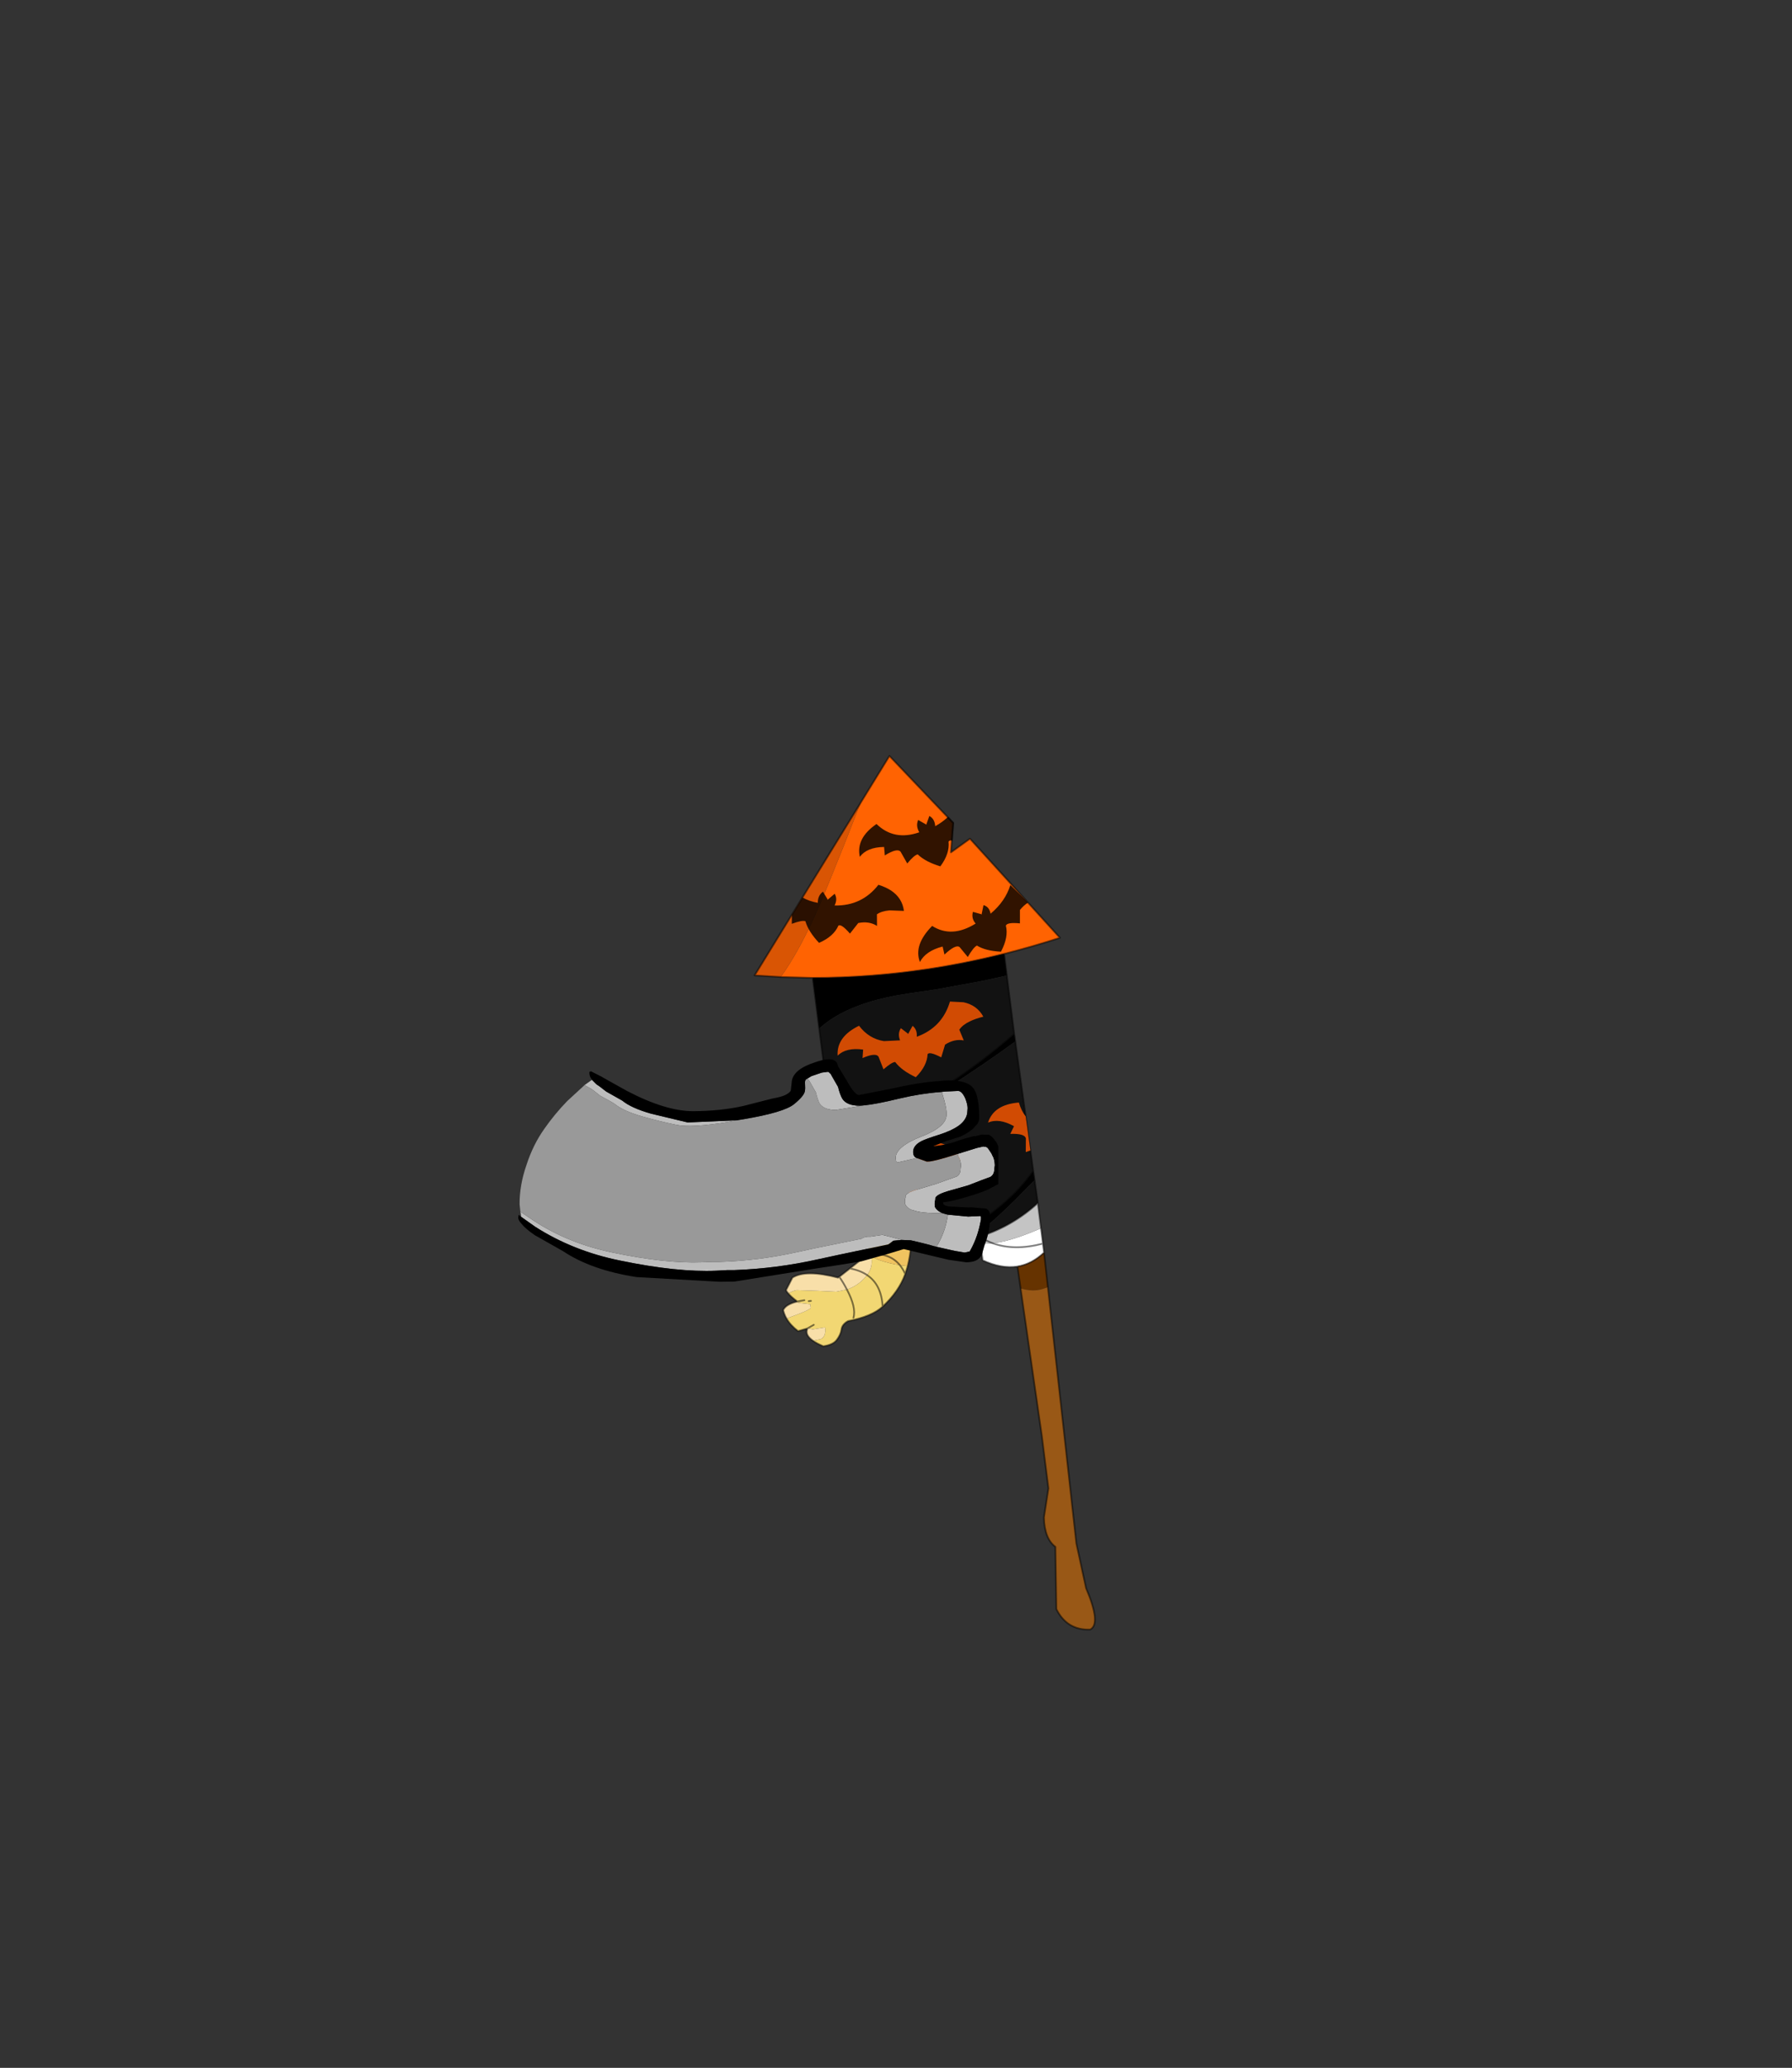 <?xml version="1.0" encoding="UTF-8" standalone="no"?>
<svg xmlns:xlink="http://www.w3.org/1999/xlink" height="531.5px" width="460.6px" xmlns="http://www.w3.org/2000/svg">
  <rect width="100%" height="100%" fill="#333333" stroke="none"/>
  <g transform="matrix(1.0, 0.0, 0.0, 1.0, 193.65, 334.05)">
    <use height="501.1" transform="matrix(0.449, 0.0, 0.0, 0.449, 0.075, -139.975)" width="195.85" xlink:href="#shape0"/>
    <use height="57.2" transform="matrix(1.0, 0.0, 0.0, 1.0, -60.45, -61.8)" width="123.4" xlink:href="#shape1"/>
  </g>
  <defs>
    <g id="shape0" transform="matrix(1.0, 0.0, 0.0, 1.0, 0.5, 0.5)">
      <path d="M60.75 26.75 L77.2 0.0 113.7 38.35 112.4 55.2 123.3 47.35 174.8 104.1 Q158.85 109.25 142.85 113.3 120.6 118.9 98.45 122.2 65.8 127.05 33.3 127.05 L14.95 126.55 Q19.7 120.05 24.65 111.15 28.6 104.05 32.65 95.5 40.55 78.7 60.75 26.75" fill="#ff6302" fill-rule="evenodd" stroke="none"/>
      <path d="M14.95 126.55 L0.0 125.65 60.75 26.75 Q40.55 78.7 32.65 95.5 28.6 104.05 24.65 111.15 19.7 120.05 14.95 126.55" fill="#d95504" fill-rule="evenodd" stroke="none"/>
      <path d="M142.85 113.3 L144.4 125.75 130.3 128.8 103.85 133.65 88.5 135.9 Q62.7 139.6 46.7 148.95 41.0 152.35 37.0 156.1 L33.3 127.05 Q65.8 127.05 98.45 122.2 120.6 118.9 142.85 113.3 M148.65 159.25 L149.25 163.45 Q139.85 170.35 130.2 176.9 120.3 183.65 110.25 190.1 L93.0 200.75 92.95 200.75 Q58.6 221.2 45.8 224.55 L45.65 223.5 45.35 221.1 Q69.85 211.75 92.1 199.3 100.95 194.3 109.45 188.85 119.4 182.4 128.85 175.3 139.05 167.65 148.65 159.25 M159.55 237.65 L160.3 242.8 149.0 254.3 Q134.1 268.9 123.6 276.65 114.6 278.85 104.8 279.4 141.65 263.05 159.55 237.65" fill="#000000" fill-rule="evenodd" stroke="none"/>
      <path d="M144.4 125.75 L148.65 159.25 Q139.05 167.65 128.85 175.3 119.4 182.4 109.45 188.85 100.95 194.3 92.1 199.3 69.85 211.75 45.35 221.1 L37.0 156.1 Q41.0 152.35 46.7 148.95 62.7 139.6 88.5 135.9 L103.85 133.65 130.3 128.8 144.4 125.75 M149.25 163.45 L159.55 237.65 Q141.65 263.05 104.8 279.4 97.4 279.7 89.65 279.2 78.8 278.45 67.15 275.9 59.65 274.2 51.85 271.9 L45.85 224.7 45.8 224.55 Q58.6 221.2 92.95 200.75 L93.0 200.75 110.25 190.1 Q120.3 183.65 130.2 176.9 139.85 170.35 149.25 163.45 M160.3 242.8 L162.15 255.95 Q147.45 269.35 128.85 275.15 L123.6 276.65 Q134.1 268.9 149.0 254.3 L160.3 242.8" fill="#121212" fill-rule="evenodd" stroke="none"/>
      <path d="M87.65 292.05 L86.25 296.55 Q82.65 306.55 73.3 315.25 67.15 320.9 53.55 323.5 50.15 325.35 49.75 328.25 49.35 331.2 47.15 334.15 45.05 337.1 39.35 337.9 35.6 336.35 33.4 334.75 L38.0 333.8 Q41.05 332.2 40.35 327.1 L33.2 328.25 30.5 327.55 30.3 327.7 24.9 329.25 Q20.55 325.95 18.3 322.05 L25.95 319.15 Q31.15 317.1 32.15 316.05 L31.85 313.85 25.7 313.1 23.3 312.6 24.45 312.3 Q20.85 309.6 19.3 307.7 22.15 306.05 24.1 305.8 L35.9 306.2 46.75 306.7 52.85 305.45 Q58.5 303.5 62.4 299.45 L64.45 297.2 Q67.6 292.8 67.0 287.95 L66.75 286.6 71.45 288.6 Q77.15 290.6 83.2 291.5 L87.65 292.05 M62.75 285.8 L63.5 284.9 64.55 285.55 62.75 285.8 M83.2 291.5 Q84.9 293.65 86.25 296.55 84.9 293.65 83.2 291.5 M73.3 315.25 Q72.65 302.7 64.45 297.2 72.65 302.7 73.3 315.25 M56.6 321.6 Q58.3 315.75 52.85 305.45 58.3 315.75 56.6 321.6 M28.5 311.55 L24.45 312.3 28.5 311.55 M32.25 311.95 L31.0 312.1 32.25 311.95 M30.5 327.55 L33.9 325.65 30.5 327.55" fill="#f2d773" fill-rule="evenodd" stroke="none"/>
      <path d="M89.65 279.2 Q89.15 286.1 87.65 292.05 L83.2 291.5 Q77.15 290.6 71.45 288.6 L66.75 286.6 64.55 285.55 66.25 285.3 Q77.3 284.3 83.2 291.5 77.3 284.3 66.25 285.3 L64.55 285.55 63.5 284.9 64.8 282.6 Q66.85 278.9 67.15 275.9 78.8 278.45 89.65 279.2" fill="#f0c360" fill-rule="evenodd" stroke="none"/>
      <path d="M163.95 270.4 L165.05 279.15 165.7 284.3 Q158.75 290.9 150.5 292.25 141.35 293.7 130.55 288.7 L129.35 279.4 130.75 279.3 136.35 278.95 137.75 278.75 Q145.85 277.75 158.95 272.5 L163.95 270.4 M165.05 279.15 Q148.7 283.45 136.35 278.95 148.7 283.45 165.05 279.15" fill="#ffffff" fill-rule="evenodd" stroke="none"/>
      <path d="M162.15 255.95 L163.95 270.4 158.95 272.5 Q145.85 277.75 137.75 278.75 L136.35 278.95 Q132.4 277.5 128.85 275.15 132.4 277.5 136.35 278.95 L130.75 279.3 129.35 279.4 128.85 275.15 Q147.45 269.35 162.15 255.95" fill="#c4c4c4" fill-rule="evenodd" stroke="none"/>
      <path d="M33.4 334.75 Q28.5 331.3 30.3 327.7 L30.5 327.55 33.2 328.25 40.35 327.1 Q41.05 332.2 38.0 333.8 L33.4 334.75 M18.3 322.05 L17.6 320.75 Q16.8 319.05 16.35 317.25 17.65 314.25 23.3 312.6 L25.7 313.1 31.85 313.85 32.15 316.05 Q31.15 317.1 25.95 319.15 L18.3 322.05 M19.3 307.7 Q18.3 306.6 18.0 305.8 L21.65 298.65 Q29.2 293.8 47.8 298.65 L48.5 298.15 54.55 293.4 60.6 288.6 62.75 285.8 64.55 285.55 66.75 286.6 67.0 287.95 Q67.6 292.8 64.45 297.2 L62.4 299.45 Q58.5 303.5 52.85 305.45 L46.75 306.7 35.9 306.2 24.1 305.8 Q22.15 306.05 19.3 307.7 M48.5 298.15 Q51.1 301.95 52.85 305.45 51.1 301.95 48.5 298.15 M64.45 297.2 Q60.35 294.4 54.55 293.4 60.35 294.4 64.45 297.2" fill="#f8dfa9" fill-rule="evenodd" stroke="none"/>
      <path d="M165.7 284.3 L167.9 304.05 Q164.85 305.4 161.85 305.8 157.55 306.35 152.3 304.85 L150.5 292.25 Q158.75 290.9 165.7 284.3" fill="#663300" fill-rule="evenodd" stroke="none"/>
      <path d="M167.9 304.05 L184.2 450.75 189.75 476.35 Q198.55 496.95 192.1 500.1 178.8 500.55 172.75 488.35 L172.2 452.75 Q165.95 448.05 165.65 435.95 L168.2 419.25 164.45 389.35 152.3 304.85 Q157.55 306.35 161.85 305.8 164.85 305.4 167.9 304.05" fill="#995816" fill-rule="evenodd" stroke="none"/>
      <path d="M60.75 26.75 L77.2 0.0 113.7 38.35 112.4 55.2 123.3 47.35 174.8 104.1 Q158.85 109.25 142.85 113.3 L144.4 125.75 148.65 159.25 149.25 163.45 159.55 237.65 160.3 242.8 162.15 255.95 163.95 270.4 165.05 279.15 165.7 284.3 167.9 304.05 184.2 450.75 189.75 476.35 Q198.55 496.95 192.1 500.1 178.8 500.55 172.75 488.35 L172.2 452.75 Q165.95 448.05 165.65 435.95 L168.2 419.25 164.45 389.35 152.3 304.85 150.5 292.25 Q141.35 293.7 130.55 288.7 L129.35 279.4 128.85 275.15 123.6 276.65 Q114.6 278.85 104.8 279.4 97.4 279.7 89.65 279.2 89.15 286.1 87.65 292.05 L86.25 296.55 Q82.65 306.55 73.3 315.25 67.15 320.9 53.55 323.5 50.15 325.35 49.75 328.25 49.35 331.2 47.15 334.15 45.05 337.1 39.35 337.9 35.6 336.35 33.4 334.75 28.5 331.3 30.3 327.7 L24.9 329.25 Q20.55 325.95 18.3 322.05 L17.6 320.75 Q16.8 319.05 16.35 317.25 17.65 314.25 23.3 312.6 L24.45 312.3 Q20.85 309.6 19.3 307.7 18.3 306.6 18.0 305.8 L21.65 298.65 Q29.2 293.8 47.8 298.65 L48.5 298.15 54.55 293.4 60.6 288.6 62.75 285.8 63.5 284.9 64.8 282.6 Q66.85 278.9 67.15 275.9 59.65 274.2 51.85 271.9 L45.85 224.7 M45.65 223.5 L45.35 221.1 37.0 156.1 33.3 127.05 14.95 126.55 0.0 125.65 60.75 26.75 M148.65 159.25 Q139.05 167.65 128.85 175.3 119.4 182.4 109.45 188.85 100.95 194.3 92.1 199.3 69.85 211.75 45.35 221.1 M142.85 113.3 Q120.6 118.9 98.45 122.2 65.8 127.05 33.3 127.05 M86.25 296.55 Q84.9 293.65 83.2 291.5 77.3 284.3 66.25 285.3 L64.55 285.55 62.75 285.8 M64.45 297.2 Q72.65 302.7 73.3 315.25 M128.85 275.15 Q132.4 277.5 136.35 278.95 148.7 283.45 165.05 279.15 M159.55 237.65 Q141.65 263.05 104.8 279.4 M52.85 305.45 Q58.3 315.75 56.6 321.6 M52.85 305.45 Q51.1 301.95 48.5 298.15 M31.0 312.1 L32.25 311.95 M24.45 312.3 L28.5 311.55 M30.5 327.55 L30.3 327.7 M33.9 325.65 L30.5 327.55 M54.55 293.4 Q60.35 294.4 64.45 297.2 M67.15 275.9 Q78.8 278.45 89.65 279.2 M128.85 275.15 Q147.45 269.35 162.15 255.95 M165.7 284.3 Q158.75 290.9 150.5 292.25" fill="none" stroke="#000000" stroke-linecap="round" stroke-linejoin="round" stroke-opacity="0.502" stroke-width="1.0"/>
      <path d="M112.95 48.05 L112.95 48.3 Q111.45 48.3 111.05 49.05 111.8 55.85 106.35 63.2 97.75 60.6 93.4 56.35 91.4 56.7 87.4 61.55 L83.6 54.85 Q81.7 52.5 74.55 56.95 L74.15 52.1 Q64.3 52.25 60.25 57.75 57.9 47.15 69.8 38.95 79.85 48.75 94.3 43.7 92.15 40.1 93.65 36.65 L98.15 39.2 98.2 39.55 100.05 34.35 Q103.15 36.05 103.4 40.2 107.5 37.95 110.55 35.05 L110.9 35.4 113.7 38.35 112.95 48.05 M146.4 73.9 L156.55 83.95 Q154.1 85.5 151.9 88.15 L151.9 95.85 Q144.55 95.1 143.85 97.15 145.5 103.6 141.05 112.05 132.15 111.6 127.3 108.55 125.35 109.4 122.05 115.1 L117.4 109.45 Q115.2 107.6 108.7 113.7 L107.65 109.1 Q97.95 111.6 94.65 117.95 90.9 108.2 101.65 97.3 112.9 104.45 126.55 95.95 123.95 92.95 125.0 89.25 L129.8 90.6 129.9 90.95 131.05 85.4 Q134.35 86.3 135.1 90.3 143.55 83.2 146.4 73.95 L146.4 73.9 M27.45 81.05 Q31.2 83.15 36.2 84.1 36.15 79.9 39.15 77.7 L41.8 82.1 41.65 82.45 45.85 78.9 Q47.65 81.9 45.8 85.6 61.4 85.95 70.9 73.75 75.0 75.05 78.0 76.95 84.55 81.25 85.5 88.7 L77.25 88.4 Q72.7 88.8 70.05 90.65 L70.1 97.3 Q65.55 94.4 59.35 95.65 L54.6 101.7 Q49.7 96.0 48.0 97.1 45.3 103.35 36.9 107.0 30.75 100.45 29.1 94.6 27.2 93.9 21.3 96.1 L21.35 90.95 27.45 81.05" fill="#000000" fill-opacity="0.808" fill-rule="evenodd" stroke="none"/>
      <path d="M61.8 172.95 L62.15 168.1 Q52.4 166.75 47.55 171.55 46.85 160.75 59.8 154.45 65.45 161.9 74.05 163.25 L83.3 162.8 Q81.75 159.0 83.75 155.85 L87.8 158.95 87.8 159.35 90.45 154.5 Q93.2 156.65 92.85 160.75 107.45 155.45 111.85 140.6 L119.6 141.0 Q127.35 142.65 130.95 149.25 126.35 150.4 123.1 152.0 119.05 153.95 117.2 156.7 L119.75 162.85 Q114.45 161.8 109.05 165.25 L106.85 172.55 Q100.2 169.05 99.05 170.7 98.75 177.45 92.3 183.9 84.15 180.1 80.5 175.2 78.55 175.25 73.8 179.4 L71.0 172.25 Q69.5 169.6 61.8 172.95 M148.5 211.95 Q139.9 207.15 133.65 209.9 136.9 199.55 151.3 198.4 152.6 203.0 155.2 206.35 L157.9 225.85 155.25 226.75 155.3 219.05 Q154.85 216.05 146.4 216.35 L148.5 211.95 M109.9 233.25 Q105.6 234.8 103.55 237.3 L105.25 243.65 Q100.15 242.05 94.5 244.9 L91.45 251.95 Q85.2 247.7 83.9 249.25 82.9 255.95 75.7 261.65 68.1 256.9 64.95 251.7 63.0 251.55 57.85 255.15 L55.9 247.75 Q54.85 245.35 48.65 246.85 L46.4 228.95 46.65 228.85 Q51.5 236.8 59.9 239.05 64.05 240.1 69.15 239.7 68.0 235.65 70.35 232.8 L74.05 236.35 73.95 236.75 77.1 232.2 Q79.65 234.65 78.8 238.65 93.9 235.0 99.95 220.75 104.25 220.95 107.65 222.0 115.1 224.45 117.95 231.4 113.25 232.05 109.9 233.25" fill="#ff5900" fill-opacity="0.808" fill-rule="evenodd" stroke="none"/>
      <path d="M110.9 35.4 L113.7 38.35 112.95 48.05" fill="none" stroke="#000000" stroke-linecap="round" stroke-linejoin="round" stroke-opacity="0.502" stroke-width="1.0"/>
    </g>
    <g id="shape1" transform="matrix(1.0, 0.0, 0.0, 1.0, 60.45, 61.8)">
      <path d="M-41.5 -56.5 L-40.35 -55.35 -39.6 -54.85 -37.85 -53.5 -33.7 -51.15 Q-31.4 -49.25 -26.3 -47.8 L-16.9 -45.55 -4.25 -46.1 -6.4 -45.7 Q-16.0 -44.1 -19.85 -44.95 -23.8 -45.75 -28.6 -47.1 -33.4 -48.5 -35.5 -50.2 -36.25 -50.75 -39.35 -52.4 L-41.0 -53.7 -41.7 -54.2 -43.4 -55.15 -41.5 -56.5 M13.85 -56.8 L14.9 -57.45 17.55 -58.35 18.95 -58.55 19.3 -58.55 19.8 -58.05 19.85 -58.05 20.2 -57.4 21.75 -54.7 Q22.25 -52.7 22.85 -51.65 24.0 -49.85 27.35 -49.85 L28.45 -49.95 21.15 -48.75 Q18.05 -48.8 17.0 -50.45 16.5 -51.45 16.05 -53.3 L14.6 -55.85 14.25 -56.45 14.2 -56.45 13.85 -56.8 M48.4 -53.4 L49.35 -53.5 52.65 -53.65 Q53.6 -53.6 54.45 -51.75 55.05 -50.2 55.05 -49.25 L55.0 -48.45 Q54.95 -46.25 52.6 -44.6 50.9 -43.45 48.05 -42.5 44.25 -41.3 43.2 -40.75 41.05 -39.65 41.05 -37.95 41.05 -37.0 41.65 -36.55 L42.0 -36.4 37.4 -35.35 37.0 -35.35 36.75 -35.45 36.7 -35.45 36.55 -36.45 Q36.65 -39.35 43.1 -41.9 49.55 -44.35 49.65 -47.5 49.7 -49.35 48.6 -52.8 L48.4 -53.4 M52.45 -37.45 L57.45 -39.0 59.25 -39.4 59.3 -39.25 59.45 -39.3 Q59.85 -39.35 60.25 -38.95 L60.6 -38.45 61.2 -37.55 61.4 -37.1 Q62.0 -36.15 62.05 -34.55 L61.95 -33.8 Q61.95 -32.15 60.9 -31.55 L58.6 -30.7 55.25 -29.4 50.0 -27.9 Q46.7 -26.9 46.75 -25.95 L46.75 -25.65 Q46.55 -25.1 46.6 -24.25 46.55 -23.6 47.5 -22.85 48.0 -22.45 48.55 -22.25 L46.95 -22.25 Q43.1 -22.25 41.2 -22.95 40.45 -23.05 39.75 -23.6 38.95 -24.3 38.95 -24.9 38.9 -25.7 39.1 -26.2 L39.1 -26.5 Q39.05 -27.4 42.1 -28.3 L46.95 -29.75 50.15 -30.9 52.25 -31.65 Q53.25 -32.2 53.25 -33.7 L53.35 -34.4 Q53.3 -35.9 52.7 -36.8 L52.55 -37.25 52.45 -37.45 M49.95 -21.85 L55.2 -21.35 58.4 -21.5 58.5 -21.25 58.5 -20.6 58.15 -18.95 Q57.35 -15.45 55.6 -12.4 L54.3 -12.1 51.7 -12.55 50.35 -12.85 46.6 -13.7 47.2 -13.85 Q48.9 -16.7 49.65 -19.95 L49.95 -21.5 49.95 -21.85 M38.1 -15.35 L36.0 -15.15 34.65 -14.2 22.25 -11.6 16.7 -10.4 Q6.0 -8.0 -4.95 -7.6 L-6.75 -7.6 -9.5 -7.45 Q-19.55 -7.0 -34.25 -10.05 -46.35 -12.5 -56.1 -18.75 L-59.7 -21.3 -59.8 -22.1 -59.9 -22.6 -56.4 -20.25 Q-47.4 -14.4 -36.15 -12.1 -22.55 -9.25 -13.25 -9.6 L-10.6 -9.7 -8.9 -9.7 Q1.2 -10.0 11.15 -12.2 L16.25 -13.3 27.8 -15.65 Q28.65 -16.3 30.15 -16.2 L33.15 -16.65 34.8 -16.25 37.6 -15.5 38.1 -15.35" fill="#bdbdbd" fill-rule="evenodd" stroke="none"/>
      <path d="M-4.25 -46.1 L-2.4 -46.4 Q7.9 -48.15 10.45 -50.25 13.1 -52.4 13.25 -53.7 L13.3 -54.35 13.25 -55.85 Q13.25 -56.35 13.55 -56.65 L13.85 -56.8 14.2 -56.45 14.25 -56.45 14.6 -55.85 16.05 -53.3 Q16.5 -51.45 17.0 -50.45 18.05 -48.8 21.15 -48.75 L28.45 -49.95 Q31.35 -50.2 37.55 -51.7 43.0 -53.0 48.4 -53.4 L48.6 -52.8 Q49.7 -49.35 49.65 -47.5 49.55 -44.35 43.1 -41.9 36.65 -39.35 36.55 -36.45 L36.7 -35.45 36.75 -35.45 37.0 -35.35 37.4 -35.35 42.0 -36.4 44.25 -35.6 44.5 -35.5 44.95 -35.5 Q46.35 -35.5 51.85 -37.25 L52.45 -37.45 52.55 -37.25 52.7 -36.8 Q53.3 -35.9 53.35 -34.4 L53.25 -33.7 Q53.25 -32.2 52.25 -31.65 L50.15 -30.9 46.95 -29.75 42.1 -28.3 Q39.05 -27.4 39.1 -26.5 L39.1 -26.2 Q38.9 -25.7 38.95 -24.9 38.95 -24.3 39.75 -23.6 40.45 -23.05 41.2 -22.95 43.1 -22.25 46.95 -22.25 L48.55 -22.25 49.05 -22.1 49.95 -21.85 49.95 -21.5 49.65 -19.95 Q48.9 -16.7 47.2 -13.85 L46.6 -13.7 45.2 -14.1 42.2 -14.85 40.45 -15.25 38.1 -15.35 37.6 -15.5 34.8 -16.25 33.15 -16.65 30.15 -16.2 Q28.65 -16.3 27.8 -15.65 L16.25 -13.3 11.15 -12.2 Q1.2 -10.0 -8.9 -9.7 L-10.6 -9.7 -13.25 -9.6 Q-22.55 -9.25 -36.15 -12.1 -47.4 -14.4 -56.4 -20.25 L-59.9 -22.6 -60.1 -24.5 Q-60.15 -29.4 -58.3 -34.7 -56.65 -39.8 -53.75 -43.9 -51.1 -47.7 -47.85 -51.05 L-43.4 -55.15 -41.7 -54.2 -41.0 -53.7 -39.35 -52.4 Q-36.25 -50.75 -35.5 -50.2 -33.4 -48.5 -28.6 -47.1 -23.8 -45.75 -19.85 -44.95 -16.0 -44.1 -6.4 -45.7 L-4.25 -46.1" fill="#999999" fill-rule="evenodd" stroke="none"/>
      <path d="M-41.5 -56.5 Q-42.25 -57.45 -42.15 -58.55 L-41.75 -58.7 -39.0 -57.3 -38.5 -57.0 -32.5 -53.65 Q-22.45 -48.4 -15.4 -48.45 -8.25 -48.5 -2.55 -49.8 L4.9 -51.7 Q6.9 -52.05 8.1 -52.55 9.15 -53.05 9.6 -53.7 L9.85 -55.95 9.85 -56.0 Q10.15 -59.2 15.95 -61.05 19.0 -62.1 20.5 -61.65 L20.55 -61.6 Q21.55 -61.25 21.7 -60.1 L24.05 -56.2 Q26.05 -52.6 27.15 -52.6 L35.55 -54.25 Q41.8 -55.7 47.0 -56.15 L47.35 -56.15 48.75 -56.3 Q54.6 -56.7 56.5 -54.4 58.0 -52.55 58.05 -46.8 58.05 -45.95 57.55 -45.15 L56.45 -43.95 56.1 -43.65 Q54.9 -42.7 53.2 -41.9 L49.65 -40.8 46.35 -39.5 46.3 -39.45 Q49.1 -39.7 51.75 -40.55 54.3 -41.5 56.8 -42.05 L57.0 -42.0 58.15 -42.3 58.2 -42.3 58.7 -42.45 59.4 -42.4 60.5 -42.4 60.75 -42.25 61.1 -42.05 61.7 -41.45 62.5 -40.4 62.7 -40.0 62.75 -39.9 62.9 -39.5 62.95 -39.35 62.95 -29.7 59.95 -28.15 Q58.2 -27.4 54.65 -26.35 50.4 -25.1 48.75 -25.05 L48.8 -24.65 Q49.25 -23.9 51.4 -23.9 L55.4 -23.7 55.95 -23.75 59.85 -23.4 Q60.65 -22.95 60.75 -22.25 L60.8 -20.6 Q60.7 -17.2 59.4 -13.95 L58.95 -12.4 Q58.45 -9.65 54.75 -9.6 L50.15 -10.25 45.75 -11.3 38.65 -13.0 34.35 -11.7 27.75 -9.85 22.25 -8.95 16.65 -8.1 -4.9 -4.65 -8.65 -4.6 -30.0 -5.8 Q-41.65 -7.6 -48.9 -12.45 L-55.0 -15.9 -56.15 -16.55 Q-58.65 -18.25 -59.65 -19.55 -60.4 -20.35 -60.45 -21.05 L-60.35 -21.75 -60.3 -21.8 -59.7 -21.3 -56.1 -18.75 Q-46.35 -12.5 -34.25 -10.05 -19.55 -7.0 -9.5 -7.45 L-6.75 -7.6 -4.95 -7.6 Q6.0 -8.0 16.7 -10.4 L22.25 -11.6 34.65 -14.2 36.0 -15.15 38.1 -15.35 40.45 -15.25 42.2 -14.85 45.2 -14.1 46.6 -13.7 50.35 -12.85 51.7 -12.55 54.3 -12.1 55.6 -12.4 Q57.35 -15.45 58.15 -18.95 L58.5 -20.6 58.5 -21.25 58.4 -21.5 55.2 -21.35 49.95 -21.85 49.05 -22.1 48.55 -22.25 Q48.0 -22.45 47.5 -22.85 46.55 -23.6 46.6 -24.25 46.55 -25.1 46.75 -25.65 L46.75 -25.95 Q46.7 -26.9 50.0 -27.9 L55.25 -29.4 58.6 -30.7 60.9 -31.55 Q61.95 -32.15 61.95 -33.8 L62.05 -34.55 Q62.0 -36.15 61.4 -37.1 L61.2 -37.55 60.6 -38.45 60.25 -38.95 Q59.85 -39.35 59.45 -39.3 L59.3 -39.25 59.25 -39.4 57.45 -39.0 52.45 -37.45 51.85 -37.25 Q46.35 -35.5 44.95 -35.5 L44.5 -35.5 44.25 -35.6 42.0 -36.4 41.65 -36.55 Q41.05 -37.0 41.05 -37.95 41.05 -39.65 43.2 -40.75 44.25 -41.3 48.05 -42.5 50.9 -43.45 52.6 -44.6 54.95 -46.25 55.0 -48.45 L55.05 -49.25 Q55.05 -50.2 54.45 -51.75 53.6 -53.6 52.65 -53.65 L49.35 -53.5 48.4 -53.4 Q43.0 -53.0 37.55 -51.7 31.35 -50.2 28.45 -49.95 L27.35 -49.85 Q24.0 -49.85 22.85 -51.65 22.25 -52.7 21.75 -54.7 L20.2 -57.4 19.85 -58.05 19.8 -58.05 19.3 -58.55 18.95 -58.55 17.55 -58.35 14.9 -57.45 13.85 -56.8 13.55 -56.65 Q13.25 -56.35 13.25 -55.85 L13.3 -54.35 13.25 -53.7 Q13.1 -52.4 10.45 -50.25 7.9 -48.15 -2.4 -46.4 L-4.25 -46.1 -16.9 -45.55 -26.3 -47.8 Q-31.4 -49.25 -33.7 -51.15 L-37.85 -53.5 -39.6 -54.85 -40.35 -55.35 -41.5 -56.5" fill="#000000" fill-rule="evenodd" stroke="none"/>
    </g>
  </defs>
</svg>
